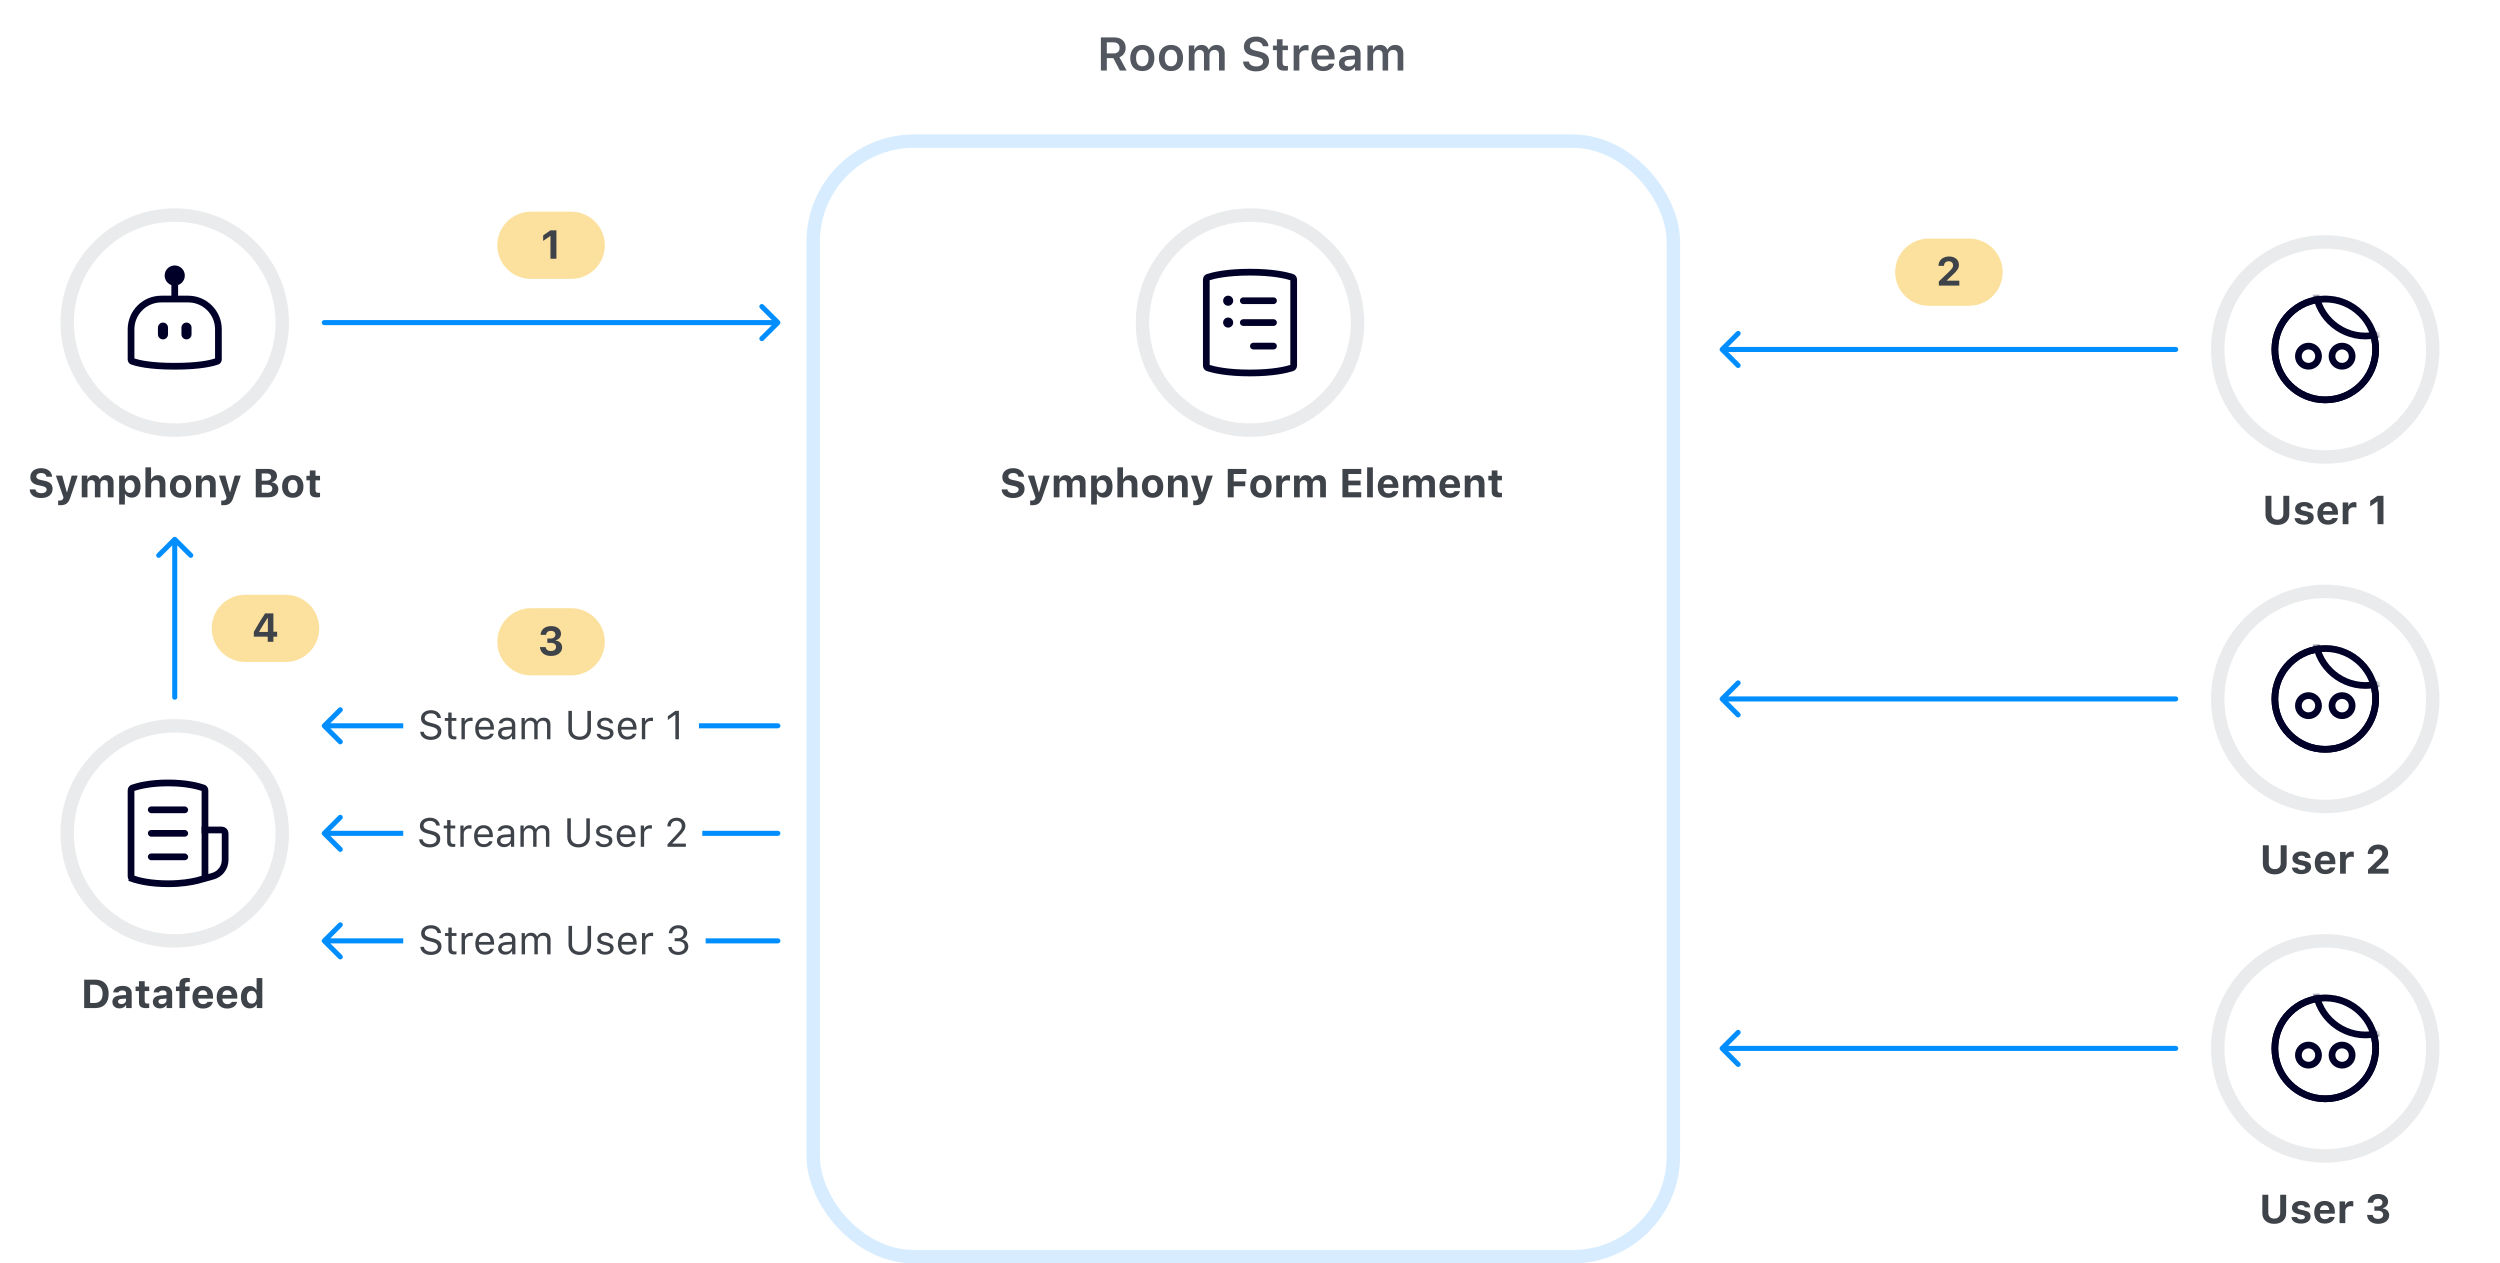 <svg width="744" height="376" viewBox="0 0 744 376" fill="none" xmlns="http://www.w3.org/2000/svg">
<rect width="744" height="376" fill="white"/>
<path d="M20 96C20 78.327 34.327 64 52 64C69.673 64 84 78.327 84 96C84 113.673 69.673 128 52 128C34.327 128 20 113.673 20 96Z" fill="white"/>
<path d="M38 98C38 92.477 42.477 88 48 88H56C61.523 88 66 92.477 66 98V106.93C66 107.598 65.657 108.209 65.029 108.441C63.439 109.03 59.659 110 52 110C44.341 110 40.561 109.03 38.971 108.441C38.343 108.209 38 107.598 38 106.93V98Z" fill="white"/>
<path d="M47 97.5C47 96.672 47.672 96 48.5 96C49.328 96 50 96.672 50 97.5V99.5C50 100.328 49.328 101 48.5 101C47.672 101 47 100.328 47 99.5V97.5Z" fill="#000028"/>
<path d="M55.5 96C54.672 96 54 96.672 54 97.5V99.5C54 100.328 54.672 101 55.5 101C56.328 101 57 100.328 57 99.5V97.5C57 96.672 56.328 96 55.5 96Z" fill="#000028"/>
<path fill-rule="evenodd" clip-rule="evenodd" d="M53 84.829C54.165 84.418 55 83.306 55 82C55 80.343 53.657 79 52 79C50.343 79 49 80.343 49 82C49 83.306 49.835 84.418 51 84.829V88H48C42.477 88 38 92.477 38 98V106.93C38 107.598 38.343 108.209 38.971 108.441C40.561 109.03 44.341 110 52 110C59.659 110 63.439 109.03 65.029 108.441C65.657 108.209 66 107.598 66 106.93V98C66 92.477 61.523 88 56 88H53V84.829ZM48 90C43.582 90 40 93.582 40 98V106.683C41.524 107.187 45.064 108 52 108C58.936 108 62.476 107.187 64 106.683V98C64 93.582 60.418 90 56 90H48Z" fill="#000028"/>
<path d="M52 126C35.431 126 22 112.569 22 96H18C18 114.778 33.222 130 52 130V126ZM82 96C82 112.569 68.569 126 52 126V130C70.778 130 86 114.778 86 96H82ZM52 66C68.569 66 82 79.431 82 96H86C86 77.222 70.778 62 52 62V66ZM52 62C33.222 62 18 77.222 18 96H22C22 79.431 35.431 66 52 66V62Z" fill="#EAEBEC"/>
<path d="M20 248C20 230.327 34.327 216 52 216C69.673 216 84 230.327 84 248C84 265.673 69.673 280 52 280C34.327 280 20 265.673 20 248Z" fill="white"/>
<path d="M39.147 233.545C38.431 233.792 38 234.479 38 235.236V260.764C38 261.521 38.431 262.208 39.147 262.455C40.856 263.046 44.474 264 50 264C54 264 57 263.5 59 263C59.465 262.884 59.876 262.768 60.232 262.658L63.606 261.721C66.203 260.999 68 258.635 68 255.939V248C68 246.895 67.105 246 66 246H62V235.236C62 234.479 61.569 233.792 60.853 233.545C59.144 232.954 55.526 232 50 232C44.474 232 40.856 232.954 39.147 233.545Z" fill="white"/>
<path d="M59.965 261.694L59.951 261.698L59.938 261.702C59.598 261.807 59.205 261.918 58.758 262.03C56.834 262.511 53.916 263 50 263C44.591 263 41.084 262.066 39.474 261.51L39.147 262.455L39.474 261.51C39.211 261.419 39 261.15 39 260.764V235.236C39 234.85 39.211 234.581 39.474 234.49C41.084 233.934 44.591 233 50 233C55.409 233 58.916 233.934 60.526 234.49C60.789 234.581 61 234.85 61 235.236V246V247H62H66C66.552 247 67 247.448 67 248V255.939C67 258.186 65.502 260.156 63.338 260.757L59.965 261.694Z" fill="white" stroke="#000028" stroke-width="2"/>
<rect x="60" y="246" width="2" height="15" fill="#000028"/>
<rect x="44" y="247" width="12" height="2" rx="1" fill="#000028"/>
<rect x="44" y="240" width="12" height="2" rx="1" fill="#000028"/>
<rect x="44" y="254" width="12" height="2" rx="1" fill="#000028"/>
<path d="M52 278C35.431 278 22 264.569 22 248H18C18 266.778 33.222 282 52 282V278ZM82 248C82 264.569 68.569 278 52 278V282C70.778 282 86 266.778 86 248H82ZM52 218C68.569 218 82 231.431 82 248H86C86 229.222 70.778 214 52 214V218ZM52 214C33.222 214 18 229.222 18 248H22C22 231.431 35.431 218 52 218V214Z" fill="#EAEBEC"/>
<path d="M340 96C340 78.327 354.327 64 372 64C389.673 64 404 78.327 404 96C404 113.673 389.673 128 372 128C354.327 128 340 113.673 340 96Z" fill="white"/>
<path d="M358 83.233C358 82.475 358.431 81.793 359.152 81.559C360.967 80.97 365.023 79.997 372 79.997C378.977 79.997 383.033 80.97 384.848 81.559C385.569 81.793 386 82.475 386 83.233V108.761C386 109.518 385.569 110.201 384.848 110.434C383.033 111.023 378.977 111.997 372 111.997C365.023 111.997 360.967 111.023 359.152 110.434C358.431 110.201 358 109.518 358 108.761V83.233Z" fill="white"/>
<path d="M359 83.233C359 82.846 359.209 82.592 359.46 82.51C361.166 81.957 365.117 80.997 372 80.997C378.883 80.997 382.834 81.957 384.54 82.51C384.791 82.592 385 82.846 385 83.233V108.761C385 109.147 384.791 109.402 384.54 109.483C382.834 110.036 378.883 110.997 372 110.997C365.117 110.997 361.166 110.036 359.46 109.483C359.209 109.402 359 109.147 359 108.761V83.233Z" fill="white" stroke="#000028" stroke-width="2"/>
<path d="M365.5 87.997C366.328 87.997 367 88.668 367 89.497C367 90.325 366.328 90.997 365.5 90.997C364.672 90.997 364 90.325 364 89.497C364 88.668 364.672 87.997 365.5 87.997Z" fill="#000028"/>
<path d="M365.5 94.497C366.328 94.497 367 95.168 367 95.997C367 96.825 366.328 97.497 365.5 97.497C364.672 97.497 364 96.825 364 95.997C364 95.168 364.672 94.497 365.5 94.497Z" fill="#000028"/>
<path d="M373 101.997C372.448 101.997 372 102.444 372 102.997C372 103.549 372.448 103.997 373 103.997V101.997ZM379 103.997C379.552 103.997 380 103.549 380 102.997C380 102.444 379.552 101.997 379 101.997L379 103.997ZM373 103.997L379 103.997L379 101.997L373 101.997V103.997Z" fill="#000028"/>
<path d="M370 94.997C369.448 94.997 369 95.444 369 95.997C369 96.549 369.448 96.997 370 96.997L370 94.997ZM379 96.997C379.552 96.997 380 96.549 380 95.997C380 95.444 379.552 94.997 379 94.997L379 96.997ZM370 96.997L379 96.997L379 94.997L370 94.997L370 96.997Z" fill="#000028"/>
<path d="M370 88.497C369.448 88.497 369 88.944 369 89.497C369 90.049 369.448 90.497 370 90.497L370 88.497ZM379 90.497C379.552 90.497 380 90.049 380 89.497C380 88.944 379.552 88.497 379 88.497L379 90.497ZM370 90.497L379 90.497L379 88.497L370 88.497L370 90.497Z" fill="#000028"/>
<path d="M372 126C355.431 126 342 112.569 342 96H338C338 114.778 353.222 130 372 130V126ZM402 96C402 112.569 388.569 126 372 126V130C390.778 130 406 114.778 406 96H402ZM372 66C388.569 66 402 79.431 402 96H406C406 77.222 390.778 62 372 62V66ZM372 62C353.222 62 338 77.222 338 96H342C342 79.431 355.431 66 372 66V62Z" fill="#EAEBEC"/>
<path d="M660 104C660 86.327 674.327 72 692 72C709.673 72 724 86.327 724 104C724 121.673 709.673 136 692 136C674.327 136 660 121.673 660 104Z" fill="white"/>
<circle cx="692" cy="104" r="15" fill="white" stroke="#000028" stroke-width="2" stroke-linecap="round" stroke-linejoin="round"/>
<mask id="mask0" mask-type="alpha" maskUnits="userSpaceOnUse" x="676" y="88" width="32" height="32">
<circle cx="692" cy="104" r="15" fill="white" stroke="#000028" stroke-width="2" stroke-linecap="round" stroke-linejoin="round"/>
</mask>
<g mask="url(#mask0)">
<circle cx="704" cy="85" r="15" fill="white" stroke="#000028" stroke-width="2" stroke-linecap="round" stroke-linejoin="round"/>
<circle cx="687" cy="106" r="3" stroke="#000028" stroke-width="2" stroke-linecap="round" stroke-linejoin="round"/>
<circle cx="697" cy="106" r="3" stroke="#000028" stroke-width="2" stroke-linecap="round" stroke-linejoin="round"/>
</g>
<circle cx="692" cy="104" r="15" stroke="#000028" stroke-width="2" stroke-linecap="round" stroke-linejoin="round"/>
<path d="M692 134C675.431 134 662 120.569 662 104H658C658 122.778 673.222 138 692 138V134ZM722 104C722 120.569 708.569 134 692 134V138C710.778 138 726 122.778 726 104H722ZM692 74C708.569 74 722 87.431 722 104H726C726 85.222 710.778 70 692 70V74ZM692 70C673.222 70 658 85.222 658 104H662C662 87.431 675.431 74 692 74V70Z" fill="#EAEBEC"/>
<path d="M660 208C660 190.327 674.327 176 692 176C709.673 176 724 190.327 724 208C724 225.673 709.673 240 692 240C674.327 240 660 225.673 660 208Z" fill="white"/>
<circle cx="692" cy="208" r="15" fill="white" stroke="#000028" stroke-width="2" stroke-linecap="round" stroke-linejoin="round"/>
<mask id="mask1" mask-type="alpha" maskUnits="userSpaceOnUse" x="676" y="192" width="32" height="32">
<circle cx="692" cy="208" r="15" fill="white" stroke="#000028" stroke-width="2" stroke-linecap="round" stroke-linejoin="round"/>
</mask>
<g mask="url(#mask1)">
<circle cx="704" cy="189" r="15" fill="white" stroke="#000028" stroke-width="2" stroke-linecap="round" stroke-linejoin="round"/>
<circle cx="687" cy="210" r="3" stroke="#000028" stroke-width="2" stroke-linecap="round" stroke-linejoin="round"/>
<circle cx="697" cy="210" r="3" stroke="#000028" stroke-width="2" stroke-linecap="round" stroke-linejoin="round"/>
</g>
<circle cx="692" cy="208" r="15" stroke="#000028" stroke-width="2" stroke-linecap="round" stroke-linejoin="round"/>
<path d="M692 238C675.431 238 662 224.569 662 208H658C658 226.778 673.222 242 692 242V238ZM722 208C722 224.569 708.569 238 692 238V242C710.778 242 726 226.778 726 208H722ZM692 178C708.569 178 722 191.431 722 208H726C726 189.222 710.778 174 692 174V178ZM692 174C673.222 174 658 189.222 658 208H662C662 191.431 675.431 178 692 178V174Z" fill="#EAEBEC"/>
<path d="M660 312C660 294.327 674.327 280 692 280C709.673 280 724 294.327 724 312C724 329.673 709.673 344 692 344C674.327 344 660 329.673 660 312Z" fill="white"/>
<circle cx="692" cy="312" r="15" fill="white" stroke="#000028" stroke-width="2" stroke-linecap="round" stroke-linejoin="round"/>
<mask id="mask2" mask-type="alpha" maskUnits="userSpaceOnUse" x="676" y="296" width="32" height="32">
<circle cx="692" cy="312" r="15" fill="white" stroke="#000028" stroke-width="2" stroke-linecap="round" stroke-linejoin="round"/>
</mask>
<g mask="url(#mask2)">
<circle cx="704" cy="293" r="15" fill="white" stroke="#000028" stroke-width="2" stroke-linecap="round" stroke-linejoin="round"/>
<circle cx="687" cy="314" r="3" stroke="#000028" stroke-width="2" stroke-linecap="round" stroke-linejoin="round"/>
<circle cx="697" cy="314" r="3" stroke="#000028" stroke-width="2" stroke-linecap="round" stroke-linejoin="round"/>
</g>
<circle cx="692" cy="312" r="15" stroke="#000028" stroke-width="2" stroke-linecap="round" stroke-linejoin="round"/>
<path d="M692 342C675.431 342 662 328.569 662 312H658C658 330.778 673.222 346 692 346V342ZM722 312C722 328.569 708.569 342 692 342V346C710.778 346 726 330.778 726 312H722ZM692 282C708.569 282 722 295.431 722 312H726C726 293.222 710.778 278 692 278V282ZM692 278C673.222 278 658 293.222 658 312H662C662 295.431 675.431 282 692 282V278Z" fill="#EAEBEC"/>
<path d="M96.5 95.25C96.086 95.25 95.75 95.586 95.75 96C95.75 96.414 96.086 96.75 96.5 96.75V95.25ZM232.03 96.53C232.323 96.237 232.323 95.763 232.03 95.47L227.257 90.697C226.964 90.404 226.49 90.404 226.197 90.697C225.904 90.99 225.904 91.465 226.197 91.757L230.439 96L226.197 100.243C225.904 100.536 225.904 101.01 226.197 101.303C226.49 101.596 226.964 101.596 227.257 101.303L232.03 96.53ZM96.5 96.75L231.5 96.75V95.25L96.5 95.25V96.75Z" fill="#008EFF"/>
<path d="M231.5 248.75C231.914 248.75 232.25 248.414 232.25 248C232.25 247.586 231.914 247.25 231.5 247.25L231.5 248.75ZM95.97 247.47C95.677 247.763 95.677 248.237 95.97 248.53L100.743 253.303C101.036 253.596 101.51 253.596 101.803 253.303C102.096 253.01 102.096 252.536 101.803 252.243L97.561 248L101.803 243.757C102.096 243.464 102.096 242.99 101.803 242.697C101.51 242.404 101.036 242.404 100.743 242.697L95.97 247.47ZM231.5 247.25L96.5 247.25L96.5 248.75L231.5 248.75L231.5 247.25Z" fill="#008EFF"/>
<path d="M231.5 280.75C231.914 280.75 232.25 280.414 232.25 280C232.25 279.586 231.914 279.25 231.5 279.25L231.5 280.75ZM95.97 279.47C95.677 279.763 95.677 280.237 95.97 280.53L100.743 285.303C101.036 285.596 101.51 285.596 101.803 285.303C102.096 285.01 102.096 284.536 101.803 284.243L97.561 280L101.803 275.757C102.096 275.464 102.096 274.99 101.803 274.697C101.51 274.404 101.036 274.404 100.743 274.697L95.97 279.47ZM231.5 279.25L96.5 279.25L96.5 280.75L231.5 280.75L231.5 279.25Z" fill="#008EFF"/>
<path d="M231.5 216.75C231.914 216.75 232.25 216.414 232.25 216C232.25 215.586 231.914 215.25 231.5 215.25L231.5 216.75ZM95.97 215.47C95.677 215.763 95.677 216.237 95.97 216.53L100.743 221.303C101.036 221.596 101.51 221.596 101.803 221.303C102.096 221.01 102.096 220.536 101.803 220.243L97.561 216L101.803 211.757C102.096 211.464 102.096 210.99 101.803 210.697C101.51 210.404 101.036 210.404 100.743 210.697L95.97 215.47ZM231.5 215.25L96.5 215.25L96.5 216.75L231.5 216.75L231.5 215.25Z" fill="#008EFF"/>
<path d="M51.25 207.5C51.25 207.914 51.586 208.25 52 208.25C52.414 208.25 52.75 207.914 52.75 207.5L51.25 207.5ZM52.53 159.97C52.237 159.677 51.763 159.677 51.47 159.97L46.697 164.743C46.404 165.036 46.404 165.51 46.697 165.803C46.99 166.096 47.465 166.096 47.757 165.803L52 161.561L56.243 165.803C56.535 166.096 57.01 166.096 57.303 165.803C57.596 165.51 57.596 165.036 57.303 164.743L52.53 159.97ZM52.75 207.5L52.75 160.5L51.25 160.5L51.25 207.5L52.75 207.5Z" fill="#008EFF"/>
<path d="M647.5 104.75C647.914 104.75 648.25 104.414 648.25 104C648.25 103.586 647.914 103.25 647.5 103.25L647.5 104.75ZM511.97 103.47C511.677 103.763 511.677 104.237 511.97 104.53L516.743 109.303C517.036 109.596 517.51 109.596 517.803 109.303C518.096 109.01 518.096 108.536 517.803 108.243L513.561 104L517.803 99.757C518.096 99.465 518.096 98.99 517.803 98.697C517.51 98.404 517.036 98.404 516.743 98.697L511.97 103.47ZM647.5 103.25L512.5 103.25L512.5 104.75L647.5 104.75L647.5 103.25Z" fill="#008EFF"/>
<path d="M647.5 208.75C647.914 208.75 648.25 208.414 648.25 208C648.25 207.586 647.914 207.25 647.5 207.25L647.5 208.75ZM511.97 207.47C511.677 207.763 511.677 208.237 511.97 208.53L516.743 213.303C517.036 213.596 517.51 213.596 517.803 213.303C518.096 213.01 518.096 212.536 517.803 212.243L513.561 208L517.803 203.757C518.096 203.464 518.096 202.99 517.803 202.697C517.51 202.404 517.036 202.404 516.743 202.697L511.97 207.47ZM647.5 207.25L512.5 207.25L512.5 208.75L647.5 208.75L647.5 207.25Z" fill="#008EFF"/>
<path d="M647.5 312.75C647.914 312.75 648.25 312.414 648.25 312C648.25 311.586 647.914 311.25 647.5 311.25L647.5 312.75ZM511.97 311.47C511.677 311.763 511.677 312.237 511.97 312.53L516.743 317.303C517.036 317.596 517.51 317.596 517.803 317.303C518.096 317.01 518.096 316.536 517.803 316.243L513.561 312L517.803 307.757C518.096 307.464 518.096 306.99 517.803 306.697C517.51 306.404 517.036 306.404 516.743 306.697L511.97 311.47ZM647.5 311.25L512.5 311.25L512.5 312.75L647.5 312.75L647.5 311.25Z" fill="#008EFF"/>
<rect width="96" height="16" transform="translate(4 136)" fill="white"/>
<path d="M8.834 145.65C8.898 147.227 10.205 148.217 12.221 148.217C14.342 148.217 15.648 147.174 15.648 145.469C15.648 144.156 14.916 143.424 13.217 143.066L12.197 142.85C11.207 142.639 10.803 142.34 10.803 141.818C10.803 141.174 11.389 140.764 12.273 140.764C13.129 140.764 13.75 141.209 13.832 141.877H15.496C15.443 140.371 14.125 139.328 12.262 139.328C10.31 139.328 9.027 140.377 9.027 141.971C9.027 143.26 9.783 144.062 11.324 144.385L12.426 144.619C13.463 144.842 13.885 145.152 13.885 145.691C13.885 146.33 13.234 146.775 12.315 146.775C11.318 146.775 10.627 146.336 10.545 145.65H8.834ZM17.957 150.35C19.568 150.35 20.359 149.764 20.91 148.1L23.137 141.537H21.332L19.973 146.436H19.867L18.508 141.537H16.627L18.895 148.041L18.836 148.275C18.695 148.768 18.332 148.973 17.693 148.973C17.623 148.973 17.365 148.973 17.307 148.961V150.332C17.377 150.344 17.893 150.35 17.957 150.35ZM24.326 148H26.031V144.109C26.031 143.389 26.506 142.867 27.174 142.867C27.842 142.867 28.24 143.26 28.24 143.945V148H29.881V144.045C29.881 143.359 30.326 142.867 31.018 142.867C31.738 142.867 32.096 143.248 32.096 144.016V148H33.801V143.564C33.801 142.234 32.998 141.396 31.709 141.396C30.807 141.396 30.062 141.871 29.764 142.592H29.658C29.4 141.842 28.779 141.396 27.871 141.396C27.021 141.396 26.348 141.854 26.084 142.592H25.979V141.537H24.326V148ZM39.191 141.432C38.301 141.432 37.568 141.871 37.217 142.598H37.111V141.537H35.459V150.145H37.164V147.01H37.27C37.586 147.695 38.295 148.1 39.221 148.1C40.838 148.1 41.828 146.852 41.828 144.766C41.828 142.674 40.826 141.432 39.191 141.432ZM38.611 146.676C37.709 146.676 37.147 145.955 37.147 144.771C37.147 143.588 37.709 142.861 38.617 142.861C39.525 142.861 40.076 143.582 40.076 144.766C40.076 145.961 39.531 146.676 38.611 146.676ZM43.275 148H44.98V144.291C44.98 143.453 45.473 142.885 46.328 142.885C47.102 142.885 47.518 143.348 47.518 144.244V148H49.223V143.84C49.223 142.287 48.397 141.414 47.008 141.414C46.059 141.414 45.355 141.859 45.057 142.598H44.951V139.07H43.275V148ZM53.746 148.141C55.732 148.141 56.928 146.881 56.928 144.766C56.928 142.668 55.715 141.396 53.746 141.396C51.777 141.396 50.565 142.674 50.565 144.766C50.565 146.881 51.76 148.141 53.746 148.141ZM53.746 146.746C52.832 146.746 52.316 146.025 52.316 144.766C52.316 143.523 52.838 142.791 53.746 142.791C54.648 142.791 55.176 143.523 55.176 144.766C55.176 146.02 54.654 146.746 53.746 146.746ZM58.322 148H60.027V144.273C60.027 143.424 60.514 142.867 61.305 142.867C62.113 142.867 62.494 143.336 62.494 144.227V148H64.199V143.822C64.199 142.275 63.426 141.396 61.99 141.396C61.035 141.396 60.379 141.848 60.08 142.574H59.975V141.537H58.322V148ZM66.484 150.35C68.096 150.35 68.887 149.764 69.438 148.1L71.664 141.537H69.859L68.5 146.436H68.394L67.035 141.537H65.154L67.422 148.041L67.363 148.275C67.223 148.768 66.859 148.973 66.221 148.973C66.15 148.973 65.893 148.973 65.834 148.961V150.332C65.904 150.344 66.42 150.35 66.484 150.35ZM79.914 148C81.719 148 82.838 147.062 82.838 145.58C82.838 144.49 82.023 143.646 80.904 143.564V143.459C81.772 143.33 82.434 142.551 82.434 141.654C82.434 140.348 81.455 139.545 79.814 139.545H76.117V148H79.914ZM77.887 140.898H79.363C80.207 140.898 80.693 141.303 80.693 141.977C80.693 142.656 80.172 143.049 79.217 143.049H77.887V140.898ZM77.887 146.646V144.244H79.422C80.465 144.244 81.033 144.654 81.033 145.428C81.033 146.219 80.482 146.646 79.463 146.646H77.887ZM87.133 148.141C89.119 148.141 90.314 146.881 90.314 144.766C90.314 142.668 89.102 141.396 87.133 141.396C85.164 141.396 83.951 142.674 83.951 144.766C83.951 146.881 85.147 148.141 87.133 148.141ZM87.133 146.746C86.219 146.746 85.703 146.025 85.703 144.766C85.703 143.523 86.225 142.791 87.133 142.791C88.035 142.791 88.562 143.523 88.562 144.766C88.562 146.02 88.041 146.746 87.133 146.746ZM92.195 140.002V141.602H91.188V142.943H92.195V146.254C92.195 147.514 92.816 148.023 94.387 148.023C94.715 148.023 95.031 147.988 95.242 147.947V146.646C95.078 146.664 94.961 146.67 94.738 146.67C94.158 146.67 93.9 146.412 93.9 145.85V142.943H95.242V141.602H93.9V140.002H92.195Z" fill="#3E4249"/>
<rect width="88" height="16" transform="translate(120 208)" fill="white"/>
<path d="M125.047 217.791C125.158 219.25 126.395 220.199 128.188 220.199C130.121 220.199 131.346 219.209 131.346 217.656C131.346 216.414 130.643 215.734 128.891 215.295L128.006 215.061C126.84 214.762 126.377 214.381 126.377 213.719C126.377 212.863 127.121 212.301 128.246 212.301C129.301 212.301 130.016 212.816 130.162 213.684H131.223C131.135 212.318 129.916 211.346 128.281 211.346C126.494 211.346 125.293 212.318 125.293 213.754C125.293 214.955 125.955 215.646 127.484 216.033L128.568 216.314C129.734 216.607 130.262 217.064 130.262 217.785C130.262 218.623 129.424 219.238 128.287 219.238C127.086 219.238 126.242 218.676 126.113 217.791H125.047ZM133.396 212.049V213.684H132.377V214.527H133.396V218.359C133.396 219.566 133.918 220.047 135.219 220.047C135.418 220.047 135.611 220.023 135.811 219.988V219.139C135.623 219.156 135.523 219.162 135.342 219.162C134.686 219.162 134.404 218.846 134.404 218.102V214.527H135.811V213.684H134.404V212.049H133.396ZM137.334 220H138.342V216.086C138.342 215.195 139.039 214.551 140 214.551C140.199 214.551 140.562 214.586 140.645 214.609V213.602C140.516 213.584 140.305 213.572 140.141 213.572C139.303 213.572 138.576 214.006 138.389 214.621H138.295V213.684H137.334V220ZM144.248 214.463C145.25 214.463 145.918 215.201 145.941 216.32H142.461C142.537 215.201 143.24 214.463 144.248 214.463ZM145.912 218.365C145.648 218.922 145.098 219.221 144.283 219.221C143.211 219.221 142.514 218.43 142.461 217.182V217.135H147.002V216.748C147.002 214.785 145.965 213.572 144.26 213.572C142.525 213.572 141.412 214.861 141.412 216.848C141.412 218.846 142.508 220.111 144.26 220.111C145.643 220.111 146.627 219.443 146.92 218.365H145.912ZM150.529 219.227C149.797 219.227 149.252 218.852 149.252 218.207C149.252 217.574 149.674 217.24 150.635 217.176L152.334 217.064V217.645C152.334 218.547 151.566 219.227 150.529 219.227ZM150.342 220.111C151.186 220.111 151.877 219.742 152.287 219.068H152.381V220H153.342V215.676C153.342 214.363 152.48 213.572 150.939 213.572C149.592 213.572 148.596 214.24 148.461 215.254H149.48C149.621 214.756 150.148 214.469 150.904 214.469C151.848 214.469 152.334 214.896 152.334 215.676V216.25L150.512 216.361C149.041 216.449 148.209 217.1 148.209 218.23C148.209 219.385 149.117 220.111 150.342 220.111ZM155.205 220H156.213V216.086C156.213 215.195 156.852 214.48 157.678 214.48C158.475 214.48 158.996 214.961 158.996 215.711V220H160.004V215.939C160.004 215.137 160.59 214.48 161.469 214.48C162.359 214.48 162.799 214.938 162.799 215.869V220H163.807V215.635C163.807 214.311 163.086 213.572 161.797 213.572C160.924 213.572 160.203 214.012 159.863 214.68H159.77C159.477 214.023 158.879 213.572 158.023 213.572C157.18 213.572 156.547 213.977 156.26 214.68H156.166V213.684H155.205V220ZM170.205 211.545H169.15V217.094C169.15 218.898 170.41 220.199 172.508 220.199C174.605 220.199 175.865 218.898 175.865 217.094V211.545H174.811V217.023C174.811 218.301 173.973 219.227 172.508 219.227C171.043 219.227 170.205 218.301 170.205 217.023V211.545ZM177.734 215.412C177.734 216.326 178.273 216.836 179.457 217.123L180.541 217.387C181.215 217.551 181.543 217.844 181.543 218.277C181.543 218.857 180.934 219.262 180.084 219.262C179.275 219.262 178.771 218.922 178.602 218.389H177.564C177.676 219.438 178.643 220.111 180.049 220.111C181.484 220.111 182.58 219.332 182.58 218.201C182.58 217.293 182.006 216.777 180.816 216.49L179.844 216.256C179.1 216.074 178.748 215.805 178.748 215.371C178.748 214.809 179.334 214.428 180.084 214.428C180.846 214.428 181.338 214.762 181.473 215.266H182.469C182.334 214.229 181.414 213.572 180.09 213.572C178.748 213.572 177.734 214.363 177.734 215.412ZM186.682 214.463C187.684 214.463 188.352 215.201 188.375 216.32H184.895C184.971 215.201 185.674 214.463 186.682 214.463ZM188.346 218.365C188.082 218.922 187.531 219.221 186.717 219.221C185.645 219.221 184.947 218.43 184.895 217.182V217.135H189.436V216.748C189.436 214.785 188.398 213.572 186.693 213.572C184.959 213.572 183.846 214.861 183.846 216.848C183.846 218.846 184.941 220.111 186.693 220.111C188.076 220.111 189.061 219.443 189.354 218.365H188.346ZM191.018 220H192.025V216.086C192.025 215.195 192.723 214.551 193.684 214.551C193.883 214.551 194.246 214.586 194.328 214.609V213.602C194.199 213.584 193.988 213.572 193.824 213.572C192.986 213.572 192.26 214.006 192.072 214.621H191.979V213.684H191.018V220ZM200.99 220H202.045V211.545H200.996L198.746 213.162V214.275L200.896 212.717H200.99V220Z" fill="#3E4249"/>
<rect width="89" height="16" transform="translate(120 240)" fill="white"/>
<path d="M124.721 249.791C124.832 251.25 126.068 252.199 127.861 252.199C129.795 252.199 131.02 251.209 131.02 249.656C131.02 248.414 130.316 247.734 128.564 247.295L127.68 247.061C126.514 246.762 126.051 246.381 126.051 245.719C126.051 244.863 126.795 244.301 127.92 244.301C128.975 244.301 129.689 244.816 129.836 245.684H130.896C130.809 244.318 129.59 243.346 127.955 243.346C126.168 243.346 124.967 244.318 124.967 245.754C124.967 246.955 125.629 247.646 127.158 248.033L128.242 248.314C129.408 248.607 129.936 249.064 129.936 249.785C129.936 250.623 129.098 251.238 127.961 251.238C126.76 251.238 125.916 250.676 125.787 249.791H124.721ZM133.07 244.049V245.684H132.051V246.527H133.07V250.359C133.07 251.566 133.592 252.047 134.893 252.047C135.092 252.047 135.285 252.023 135.484 251.988V251.139C135.297 251.156 135.197 251.162 135.016 251.162C134.359 251.162 134.078 250.846 134.078 250.102V246.527H135.484V245.684H134.078V244.049H133.07ZM137.008 252H138.016V248.086C138.016 247.195 138.713 246.551 139.674 246.551C139.873 246.551 140.236 246.586 140.318 246.609V245.602C140.189 245.584 139.979 245.572 139.814 245.572C138.977 245.572 138.25 246.006 138.062 246.621H137.969V245.684H137.008V252ZM143.922 246.463C144.924 246.463 145.592 247.201 145.615 248.32H142.135C142.211 247.201 142.914 246.463 143.922 246.463ZM145.586 250.365C145.322 250.922 144.771 251.221 143.957 251.221C142.885 251.221 142.188 250.43 142.135 249.182V249.135H146.676V248.748C146.676 246.785 145.639 245.572 143.934 245.572C142.199 245.572 141.086 246.861 141.086 248.848C141.086 250.846 142.182 252.111 143.934 252.111C145.316 252.111 146.301 251.443 146.594 250.365H145.586ZM150.203 251.227C149.471 251.227 148.926 250.852 148.926 250.207C148.926 249.574 149.348 249.24 150.309 249.176L152.008 249.064V249.645C152.008 250.547 151.24 251.227 150.203 251.227ZM150.016 252.111C150.859 252.111 151.551 251.742 151.961 251.068H152.055V252H153.016V247.676C153.016 246.363 152.154 245.572 150.613 245.572C149.266 245.572 148.27 246.24 148.135 247.254H149.154C149.295 246.756 149.822 246.469 150.578 246.469C151.521 246.469 152.008 246.896 152.008 247.676V248.25L150.186 248.361C148.715 248.449 147.883 249.1 147.883 250.23C147.883 251.385 148.791 252.111 150.016 252.111ZM154.879 252H155.887V248.086C155.887 247.195 156.525 246.48 157.352 246.48C158.148 246.48 158.67 246.961 158.67 247.711V252H159.678V247.939C159.678 247.137 160.264 246.48 161.143 246.48C162.033 246.48 162.473 246.938 162.473 247.869V252H163.48V247.635C163.48 246.311 162.76 245.572 161.471 245.572C160.598 245.572 159.877 246.012 159.537 246.68H159.443C159.15 246.023 158.553 245.572 157.697 245.572C156.854 245.572 156.221 245.977 155.934 246.68H155.84V245.684H154.879V252ZM169.879 243.545H168.824V249.094C168.824 250.898 170.084 252.199 172.182 252.199C174.279 252.199 175.539 250.898 175.539 249.094V243.545H174.484V249.023C174.484 250.301 173.646 251.227 172.182 251.227C170.717 251.227 169.879 250.301 169.879 249.023V243.545ZM177.408 247.412C177.408 248.326 177.947 248.836 179.131 249.123L180.215 249.387C180.889 249.551 181.217 249.844 181.217 250.277C181.217 250.857 180.607 251.262 179.758 251.262C178.949 251.262 178.445 250.922 178.275 250.389H177.238C177.35 251.438 178.316 252.111 179.723 252.111C181.158 252.111 182.254 251.332 182.254 250.201C182.254 249.293 181.68 248.777 180.49 248.49L179.518 248.256C178.773 248.074 178.422 247.805 178.422 247.371C178.422 246.809 179.008 246.428 179.758 246.428C180.52 246.428 181.012 246.762 181.146 247.266H182.143C182.008 246.229 181.088 245.572 179.764 245.572C178.422 245.572 177.408 246.363 177.408 247.412ZM186.355 246.463C187.357 246.463 188.025 247.201 188.049 248.32H184.568C184.645 247.201 185.348 246.463 186.355 246.463ZM188.02 250.365C187.756 250.922 187.205 251.221 186.391 251.221C185.318 251.221 184.621 250.43 184.568 249.182V249.135H189.109V248.748C189.109 246.785 188.072 245.572 186.367 245.572C184.633 245.572 183.52 246.861 183.52 248.848C183.52 250.846 184.615 252.111 186.367 252.111C187.75 252.111 188.734 251.443 189.027 250.365H188.02ZM190.691 252H191.699V248.086C191.699 247.195 192.396 246.551 193.357 246.551C193.557 246.551 193.92 246.586 194.002 246.609V245.602C193.873 245.584 193.662 245.572 193.498 245.572C192.66 245.572 191.934 246.006 191.746 246.621H191.652V245.684H190.691V252ZM198.59 245.93H199.609C199.609 244.928 200.283 244.266 201.297 244.266C202.293 244.266 202.896 244.934 202.896 245.83C202.896 246.574 202.58 247.014 201.502 248.18L198.643 251.273V252H204.115V251.051H200.107V250.957L202.029 248.971C203.553 247.395 203.975 246.691 203.975 245.719C203.975 244.348 202.844 243.346 201.367 243.346C199.75 243.346 198.59 244.424 198.59 245.93Z" fill="#3E4249"/>
<rect width="90" height="16" transform="translate(120 272)" fill="white"/>
<path d="M125.086 281.791C125.197 283.25 126.434 284.199 128.227 284.199C130.16 284.199 131.385 283.209 131.385 281.656C131.385 280.414 130.682 279.734 128.93 279.295L128.045 279.061C126.879 278.762 126.416 278.381 126.416 277.719C126.416 276.863 127.16 276.301 128.285 276.301C129.34 276.301 130.055 276.816 130.201 277.684H131.262C131.174 276.318 129.955 275.346 128.32 275.346C126.533 275.346 125.332 276.318 125.332 277.754C125.332 278.955 125.994 279.646 127.523 280.033L128.607 280.314C129.773 280.607 130.301 281.064 130.301 281.785C130.301 282.623 129.463 283.238 128.326 283.238C127.125 283.238 126.281 282.676 126.152 281.791H125.086ZM133.436 276.049V277.684H132.416V278.527H133.436V282.359C133.436 283.566 133.957 284.047 135.258 284.047C135.457 284.047 135.65 284.023 135.85 283.988V283.139C135.662 283.156 135.562 283.162 135.381 283.162C134.725 283.162 134.443 282.846 134.443 282.102V278.527H135.85V277.684H134.443V276.049H133.436ZM137.373 284H138.381V280.086C138.381 279.195 139.078 278.551 140.039 278.551C140.238 278.551 140.602 278.586 140.684 278.609V277.602C140.555 277.584 140.344 277.572 140.18 277.572C139.342 277.572 138.615 278.006 138.428 278.621H138.334V277.684H137.373V284ZM144.287 278.463C145.289 278.463 145.957 279.201 145.98 280.32H142.5C142.576 279.201 143.279 278.463 144.287 278.463ZM145.951 282.365C145.688 282.922 145.137 283.221 144.322 283.221C143.25 283.221 142.553 282.43 142.5 281.182V281.135H147.041V280.748C147.041 278.785 146.004 277.572 144.299 277.572C142.564 277.572 141.451 278.861 141.451 280.848C141.451 282.846 142.547 284.111 144.299 284.111C145.682 284.111 146.666 283.443 146.959 282.365H145.951ZM150.568 283.227C149.836 283.227 149.291 282.852 149.291 282.207C149.291 281.574 149.713 281.24 150.674 281.176L152.373 281.064V281.645C152.373 282.547 151.605 283.227 150.568 283.227ZM150.381 284.111C151.225 284.111 151.916 283.742 152.326 283.068H152.42V284H153.381V279.676C153.381 278.363 152.52 277.572 150.979 277.572C149.631 277.572 148.635 278.24 148.5 279.254H149.52C149.66 278.756 150.188 278.469 150.943 278.469C151.887 278.469 152.373 278.896 152.373 279.676V280.25L150.551 280.361C149.08 280.449 148.248 281.1 148.248 282.23C148.248 283.385 149.156 284.111 150.381 284.111ZM155.244 284H156.252V280.086C156.252 279.195 156.891 278.48 157.717 278.48C158.514 278.48 159.035 278.961 159.035 279.711V284H160.043V279.939C160.043 279.137 160.629 278.48 161.508 278.48C162.398 278.48 162.838 278.938 162.838 279.869V284H163.846V279.635C163.846 278.311 163.125 277.572 161.836 277.572C160.963 277.572 160.242 278.012 159.902 278.68H159.809C159.516 278.023 158.918 277.572 158.062 277.572C157.219 277.572 156.586 277.977 156.299 278.68H156.205V277.684H155.244V284ZM170.244 275.545H169.189V281.094C169.189 282.898 170.449 284.199 172.547 284.199C174.645 284.199 175.904 282.898 175.904 281.094V275.545H174.85V281.023C174.85 282.301 174.012 283.227 172.547 283.227C171.082 283.227 170.244 282.301 170.244 281.023V275.545ZM177.773 279.412C177.773 280.326 178.312 280.836 179.496 281.123L180.58 281.387C181.254 281.551 181.582 281.844 181.582 282.277C181.582 282.857 180.973 283.262 180.123 283.262C179.314 283.262 178.811 282.922 178.641 282.389H177.604C177.715 283.438 178.682 284.111 180.088 284.111C181.523 284.111 182.619 283.332 182.619 282.201C182.619 281.293 182.045 280.777 180.855 280.49L179.883 280.256C179.139 280.074 178.787 279.805 178.787 279.371C178.787 278.809 179.373 278.428 180.123 278.428C180.885 278.428 181.377 278.762 181.512 279.266H182.508C182.373 278.229 181.453 277.572 180.129 277.572C178.787 277.572 177.773 278.363 177.773 279.412ZM186.721 278.463C187.723 278.463 188.391 279.201 188.414 280.32H184.934C185.01 279.201 185.713 278.463 186.721 278.463ZM188.385 282.365C188.121 282.922 187.57 283.221 186.756 283.221C185.684 283.221 184.986 282.43 184.934 281.182V281.135H189.475V280.748C189.475 278.785 188.438 277.572 186.732 277.572C184.998 277.572 183.885 278.861 183.885 280.848C183.885 282.846 184.98 284.111 186.732 284.111C188.115 284.111 189.1 283.443 189.393 282.365H188.385ZM191.057 284H192.064V280.086C192.064 279.195 192.762 278.551 193.723 278.551C193.922 278.551 194.285 278.586 194.367 278.609V277.602C194.238 277.584 194.027 277.572 193.863 277.572C193.025 277.572 192.299 278.006 192.111 278.621H192.018V277.684H191.057V284ZM200.783 280.104H201.832C203.021 280.104 203.754 280.713 203.754 281.691C203.754 282.641 202.963 283.279 201.85 283.279C200.76 283.279 199.998 282.711 199.904 281.82H198.885C198.961 283.256 200.145 284.199 201.861 284.199C203.543 284.199 204.838 283.139 204.838 281.721C204.838 280.543 204.111 279.799 203.016 279.623V279.529C203.883 279.277 204.516 278.604 204.521 277.584C204.527 276.4 203.566 275.346 201.896 275.346C200.186 275.346 199.137 276.359 199.031 277.736H200.057C200.145 276.787 200.807 276.266 201.826 276.266C202.846 276.266 203.449 276.91 203.449 277.701C203.449 278.58 202.758 279.201 201.785 279.201H200.783V280.104Z" fill="#3E4249"/>
<rect width="63" height="16" transform="translate(20 288)" fill="white"/>
<path d="M25.045 291.545V300H28.373C30.904 300 32.34 298.459 32.34 295.711C32.34 293.062 30.887 291.545 28.373 291.545H25.045ZM26.814 293.057H28.092C29.627 293.057 30.535 294.029 30.535 295.74C30.535 297.527 29.656 298.488 28.092 298.488H26.814V293.057ZM36.125 298.816C35.533 298.816 35.117 298.523 35.117 298.043C35.117 297.58 35.475 297.316 36.207 297.264L37.514 297.182V297.656C37.514 298.312 36.916 298.816 36.125 298.816ZM35.562 300.1C36.4 300.1 37.103 299.748 37.438 299.156H37.543V300H39.195V295.588C39.195 294.205 38.228 293.396 36.518 293.396C34.895 293.396 33.799 294.146 33.688 295.342H35.258C35.398 294.955 35.809 294.744 36.424 294.744C37.127 294.744 37.514 295.049 37.514 295.588V296.115L35.949 296.209C34.344 296.303 33.447 296.982 33.447 298.154C33.447 299.338 34.32 300.1 35.562 300.1ZM41.357 292.002V293.602H40.35V294.943H41.357V298.254C41.357 299.514 41.978 300.023 43.549 300.023C43.877 300.023 44.193 299.988 44.404 299.947V298.646C44.24 298.664 44.123 298.67 43.9 298.67C43.32 298.67 43.062 298.412 43.062 297.85V294.943H44.404V293.602H43.062V292.002H41.357ZM48.16 298.816C47.568 298.816 47.152 298.523 47.152 298.043C47.152 297.58 47.51 297.316 48.242 297.264L49.549 297.182V297.656C49.549 298.312 48.951 298.816 48.16 298.816ZM47.598 300.1C48.435 300.1 49.139 299.748 49.473 299.156H49.578V300H51.23V295.588C51.23 294.205 50.264 293.396 48.553 293.396C46.93 293.396 45.834 294.146 45.723 295.342H47.293C47.434 294.955 47.844 294.744 48.459 294.744C49.162 294.744 49.549 295.049 49.549 295.588V296.115L47.984 296.209C46.379 296.303 45.482 296.982 45.482 298.154C45.482 299.338 46.355 300.1 47.598 300.1ZM53.404 300H55.109V294.943H56.445V293.602H55.074V293.068C55.074 292.518 55.32 292.254 55.988 292.254C56.211 292.254 56.387 292.271 56.498 292.283V291.076C56.252 291.035 55.965 291.012 55.619 291.012C54.06 291.012 53.404 291.662 53.404 292.945V293.602H52.361V294.943H53.404V300ZM60.377 294.703C61.174 294.703 61.69 295.236 61.725 296.092H58.971C59.029 295.254 59.586 294.703 60.377 294.703ZM61.76 298.16C61.578 298.588 61.115 298.828 60.441 298.828C59.551 298.828 58.988 298.23 58.965 297.27V297.182H63.4V296.66C63.4 294.609 62.275 293.396 60.371 293.396C58.449 293.396 57.266 294.697 57.266 296.801C57.266 298.898 58.426 300.141 60.395 300.141C61.977 300.141 63.096 299.373 63.348 298.16H61.76ZM67.596 294.703C68.393 294.703 68.908 295.236 68.943 296.092H66.189C66.248 295.254 66.805 294.703 67.596 294.703ZM68.978 298.16C68.797 298.588 68.334 298.828 67.66 298.828C66.769 298.828 66.207 298.23 66.184 297.27V297.182H70.619V296.66C70.619 294.609 69.494 293.396 67.59 293.396C65.668 293.396 64.484 294.697 64.484 296.801C64.484 298.898 65.644 300.141 67.613 300.141C69.195 300.141 70.314 299.373 70.566 298.16H68.978ZM74.334 300.1C75.231 300.1 75.963 299.684 76.309 298.986H76.414V300H78.066V291.07H76.361V294.568H76.262C75.928 293.854 75.207 293.432 74.334 293.432C72.711 293.432 71.703 294.703 71.703 296.76C71.703 298.822 72.705 300.1 74.334 300.1ZM74.914 294.861C75.822 294.861 76.379 295.594 76.379 296.771C76.379 297.955 75.828 298.676 74.914 298.676C74 298.676 73.455 297.961 73.455 296.766C73.455 295.582 74.006 294.861 74.914 294.861Z" fill="#3E4249"/>
<rect width="46" height="16" transform="translate(669 144)" fill="white"/>
<path d="M675.975 147.545H674.205V153.082C674.205 154.957 675.588 156.217 677.75 156.217C679.912 156.217 681.289 154.957 681.289 153.082V147.545H679.52V152.9C679.52 153.967 678.881 154.646 677.75 154.646C676.619 154.646 675.975 153.967 675.975 152.9V147.545ZM683.023 151.436C683.023 152.432 683.633 153.029 684.887 153.305L686.059 153.568C686.627 153.691 686.873 153.885 686.873 154.201C686.873 154.617 686.416 154.893 685.754 154.893C685.074 154.893 684.658 154.641 684.529 154.201H682.865C682.982 155.443 684.014 156.141 685.719 156.141C687.412 156.141 688.566 155.297 688.566 154.008C688.566 153.041 688.004 152.514 686.75 152.238L685.537 151.975C684.939 151.84 684.664 151.646 684.664 151.33C684.664 150.92 685.115 150.645 685.725 150.645C686.357 150.645 686.75 150.902 686.838 151.318H688.414C688.32 150.082 687.354 149.396 685.713 149.396C684.102 149.396 683.023 150.211 683.023 151.436ZM692.762 150.703C693.559 150.703 694.074 151.236 694.109 152.092H691.355C691.414 151.254 691.971 150.703 692.762 150.703ZM694.145 154.16C693.963 154.588 693.5 154.828 692.826 154.828C691.936 154.828 691.373 154.23 691.35 153.27V153.182H695.785V152.66C695.785 150.609 694.66 149.396 692.756 149.396C690.834 149.396 689.65 150.697 689.65 152.801C689.65 154.898 690.811 156.141 692.779 156.141C694.361 156.141 695.48 155.373 695.732 154.16H694.145ZM697.186 156H698.891V152.42C698.891 151.512 699.529 150.961 700.461 150.961C700.736 150.961 701.135 151.014 701.27 151.066V149.514C701.123 149.461 700.836 149.432 700.602 149.432C699.781 149.432 699.113 149.924 698.943 150.568H698.838V149.537H697.186V156ZM707.551 156H709.32V147.545H707.557L705.371 149.051V150.697L707.445 149.268H707.551V156Z" fill="#3E4249"/>
<rect width="48" height="16" transform="translate(668 248)" fill="white"/>
<path d="M675.195 251.545H673.426V257.082C673.426 258.957 674.809 260.217 676.971 260.217C679.133 260.217 680.51 258.957 680.51 257.082V251.545H678.74V256.9C678.74 257.967 678.102 258.646 676.971 258.646C675.84 258.646 675.195 257.967 675.195 256.9V251.545ZM682.244 255.436C682.244 256.432 682.854 257.029 684.107 257.305L685.279 257.568C685.848 257.691 686.094 257.885 686.094 258.201C686.094 258.617 685.637 258.893 684.975 258.893C684.295 258.893 683.879 258.641 683.75 258.201H682.086C682.203 259.443 683.234 260.141 684.939 260.141C686.633 260.141 687.787 259.297 687.787 258.008C687.787 257.041 687.225 256.514 685.971 256.238L684.758 255.975C684.16 255.84 683.885 255.646 683.885 255.33C683.885 254.92 684.336 254.645 684.945 254.645C685.578 254.645 685.971 254.902 686.059 255.318H687.635C687.541 254.082 686.574 253.396 684.934 253.396C683.322 253.396 682.244 254.211 682.244 255.436ZM691.982 254.703C692.779 254.703 693.295 255.236 693.33 256.092H690.576C690.635 255.254 691.191 254.703 691.982 254.703ZM693.365 258.16C693.184 258.588 692.721 258.828 692.047 258.828C691.156 258.828 690.594 258.23 690.57 257.27V257.182H695.006V256.66C695.006 254.609 693.881 253.396 691.977 253.396C690.055 253.396 688.871 254.697 688.871 256.801C688.871 258.898 690.031 260.141 692 260.141C693.582 260.141 694.701 259.373 694.953 258.16H693.365ZM696.406 260H698.111V256.42C698.111 255.512 698.75 254.961 699.682 254.961C699.957 254.961 700.355 255.014 700.49 255.066V253.514C700.344 253.461 700.057 253.432 699.822 253.432C699.002 253.432 698.334 253.924 698.164 254.568H698.059V253.537H696.406V260ZM704.627 254.129H706.268C706.268 253.32 706.807 252.752 707.668 252.752C708.494 252.752 708.975 253.285 708.975 253.959C708.975 254.527 708.746 254.914 707.691 255.928L704.727 258.764V260H710.826V258.529H707.111V258.424L708.869 256.783C710.275 255.465 710.709 254.785 710.709 253.795C710.709 252.365 709.561 251.328 707.768 251.328C705.916 251.328 704.627 252.471 704.627 254.129Z" fill="#3E4249"/>
<rect width="48" height="16" transform="translate(668 352)" fill="white"/>
<path d="M675.043 355.545H673.273V361.082C673.273 362.957 674.656 364.217 676.818 364.217C678.98 364.217 680.357 362.957 680.357 361.082V355.545H678.588V360.9C678.588 361.967 677.949 362.646 676.818 362.646C675.688 362.646 675.043 361.967 675.043 360.9V355.545ZM682.092 359.436C682.092 360.432 682.701 361.029 683.955 361.305L685.127 361.568C685.695 361.691 685.941 361.885 685.941 362.201C685.941 362.617 685.484 362.893 684.822 362.893C684.143 362.893 683.727 362.641 683.598 362.201H681.934C682.051 363.443 683.082 364.141 684.787 364.141C686.48 364.141 687.635 363.297 687.635 362.008C687.635 361.041 687.072 360.514 685.818 360.238L684.605 359.975C684.008 359.84 683.732 359.646 683.732 359.33C683.732 358.92 684.184 358.645 684.793 358.645C685.426 358.645 685.818 358.902 685.906 359.318H687.482C687.389 358.082 686.422 357.396 684.781 357.396C683.17 357.396 682.092 358.211 682.092 359.436ZM691.83 358.703C692.627 358.703 693.143 359.236 693.178 360.092H690.424C690.482 359.254 691.039 358.703 691.83 358.703ZM693.213 362.16C693.031 362.588 692.568 362.828 691.895 362.828C691.004 362.828 690.441 362.23 690.418 361.27V361.182H694.854V360.66C694.854 358.609 693.729 357.396 691.824 357.396C689.902 357.396 688.719 358.697 688.719 360.801C688.719 362.898 689.879 364.141 691.848 364.141C693.43 364.141 694.549 363.373 694.801 362.16H693.213ZM696.254 364H697.959V360.42C697.959 359.512 698.598 358.961 699.529 358.961C699.805 358.961 700.203 359.014 700.338 359.066V357.514C700.191 357.461 699.904 357.432 699.67 357.432C698.85 357.432 698.182 357.924 698.012 358.568H697.906V357.537H696.254V364ZM706.613 360.314H707.686C708.635 360.314 709.221 360.777 709.221 361.527C709.221 362.26 708.594 362.746 707.697 362.746C706.789 362.746 706.18 362.289 706.127 361.574H704.434C704.51 363.174 705.811 364.217 707.721 364.217C709.631 364.217 711.025 363.168 711.025 361.686C711.025 360.555 710.311 359.805 709.133 359.635V359.523C710.041 359.301 710.686 358.627 710.691 357.602C710.697 356.365 709.654 355.328 707.779 355.328C705.875 355.328 704.674 356.377 704.615 357.936H706.25C706.309 357.18 706.836 356.74 707.691 356.74C708.518 356.74 709.016 357.221 709.016 357.854C709.016 358.545 708.471 359.02 707.668 359.02H706.613V360.314Z" fill="#3E4249"/>
<rect width="159" height="16" transform="translate(293 136)" fill="white"/>
<path d="M298.098 145.65C298.162 147.227 299.469 148.217 301.484 148.217C303.605 148.217 304.912 147.174 304.912 145.469C304.912 144.156 304.18 143.424 302.48 143.066L301.461 142.85C300.471 142.639 300.066 142.34 300.066 141.818C300.066 141.174 300.652 140.764 301.537 140.764C302.393 140.764 303.014 141.209 303.096 141.877H304.76C304.707 140.371 303.389 139.328 301.525 139.328C299.574 139.328 298.291 140.377 298.291 141.971C298.291 143.26 299.047 144.062 300.588 144.385L301.689 144.619C302.727 144.842 303.148 145.152 303.148 145.691C303.148 146.33 302.498 146.775 301.578 146.775C300.582 146.775 299.891 146.336 299.809 145.65H298.098ZM307.221 150.35C308.832 150.35 309.623 149.764 310.174 148.1L312.4 141.537H310.596L309.236 146.436H309.131L307.771 141.537H305.891L308.158 148.041L308.1 148.275C307.959 148.768 307.596 148.973 306.957 148.973C306.887 148.973 306.629 148.973 306.57 148.961V150.332C306.641 150.344 307.156 150.35 307.221 150.35ZM313.59 148H315.295V144.109C315.295 143.389 315.77 142.867 316.438 142.867C317.105 142.867 317.504 143.26 317.504 143.945V148H319.145V144.045C319.145 143.359 319.59 142.867 320.281 142.867C321.002 142.867 321.359 143.248 321.359 144.016V148H323.064V143.564C323.064 142.234 322.262 141.396 320.973 141.396C320.07 141.396 319.326 141.871 319.027 142.592H318.922C318.664 141.842 318.043 141.396 317.135 141.396C316.285 141.396 315.611 141.854 315.348 142.592H315.242V141.537H313.59V148ZM328.455 141.432C327.564 141.432 326.832 141.871 326.48 142.598H326.375V141.537H324.723V150.145H326.428V147.01H326.533C326.85 147.695 327.559 148.1 328.484 148.1C330.102 148.1 331.092 146.852 331.092 144.766C331.092 142.674 330.09 141.432 328.455 141.432ZM327.875 146.676C326.973 146.676 326.41 145.955 326.41 144.771C326.41 143.588 326.973 142.861 327.881 142.861C328.789 142.861 329.34 143.582 329.34 144.766C329.34 145.961 328.795 146.676 327.875 146.676ZM332.539 148H334.244V144.291C334.244 143.453 334.736 142.885 335.592 142.885C336.365 142.885 336.781 143.348 336.781 144.244V148H338.486V143.84C338.486 142.287 337.66 141.414 336.271 141.414C335.322 141.414 334.619 141.859 334.32 142.598H334.215V139.07H332.539V148ZM343.01 148.141C344.996 148.141 346.191 146.881 346.191 144.766C346.191 142.668 344.979 141.396 343.01 141.396C341.041 141.396 339.828 142.674 339.828 144.766C339.828 146.881 341.023 148.141 343.01 148.141ZM343.01 146.746C342.096 146.746 341.58 146.025 341.58 144.766C341.58 143.523 342.102 142.791 343.01 142.791C343.912 142.791 344.439 143.523 344.439 144.766C344.439 146.02 343.918 146.746 343.01 146.746ZM347.586 148H349.291V144.273C349.291 143.424 349.777 142.867 350.568 142.867C351.377 142.867 351.758 143.336 351.758 144.227V148H353.463V143.822C353.463 142.275 352.689 141.396 351.254 141.396C350.299 141.396 349.643 141.848 349.344 142.574H349.238V141.537H347.586V148ZM355.748 150.35C357.359 150.35 358.15 149.764 358.701 148.1L360.928 141.537H359.123L357.764 146.436H357.658L356.299 141.537H354.418L356.686 148.041L356.627 148.275C356.486 148.768 356.123 148.973 355.484 148.973C355.414 148.973 355.156 148.973 355.098 148.961V150.332C355.168 150.344 355.684 150.35 355.748 150.35ZM367.15 148V144.707H370.59V143.26H367.15V141.057H370.918V139.545H365.381V148H367.15ZM375.248 148.141C377.234 148.141 378.43 146.881 378.43 144.766C378.43 142.668 377.217 141.396 375.248 141.396C373.279 141.396 372.066 142.674 372.066 144.766C372.066 146.881 373.262 148.141 375.248 148.141ZM375.248 146.746C374.334 146.746 373.818 146.025 373.818 144.766C373.818 143.523 374.34 142.791 375.248 142.791C376.15 142.791 376.678 143.523 376.678 144.766C376.678 146.02 376.156 146.746 375.248 146.746ZM379.824 148H381.529V144.42C381.529 143.512 382.168 142.961 383.1 142.961C383.375 142.961 383.773 143.014 383.908 143.066V141.514C383.762 141.461 383.475 141.432 383.24 141.432C382.42 141.432 381.752 141.924 381.582 142.568H381.477V141.537H379.824V148ZM385.109 148H386.814V144.109C386.814 143.389 387.289 142.867 387.957 142.867C388.625 142.867 389.023 143.26 389.023 143.945V148H390.664V144.045C390.664 143.359 391.109 142.867 391.801 142.867C392.521 142.867 392.879 143.248 392.879 144.016V148H394.584V143.564C394.584 142.234 393.781 141.396 392.492 141.396C391.59 141.396 390.846 141.871 390.547 142.592H390.441C390.184 141.842 389.562 141.396 388.654 141.396C387.805 141.396 387.131 141.854 386.867 142.592H386.762V141.537H385.109V148ZM405.107 146.488H401.275V144.432H404.891V143.031H401.275V141.057H405.107V139.545H399.506V148H405.107V146.488ZM406.859 148H408.564V139.07H406.859V148ZM413.135 142.703C413.932 142.703 414.447 143.236 414.482 144.092H411.729C411.787 143.254 412.344 142.703 413.135 142.703ZM414.518 146.16C414.336 146.588 413.873 146.828 413.199 146.828C412.309 146.828 411.746 146.23 411.723 145.27V145.182H416.158V144.66C416.158 142.609 415.033 141.396 413.129 141.396C411.207 141.396 410.023 142.697 410.023 144.801C410.023 146.898 411.184 148.141 413.152 148.141C414.734 148.141 415.854 147.373 416.105 146.16H414.518ZM417.559 148H419.264V144.109C419.264 143.389 419.738 142.867 420.406 142.867C421.074 142.867 421.473 143.26 421.473 143.945V148H423.113V144.045C423.113 143.359 423.559 142.867 424.25 142.867C424.971 142.867 425.328 143.248 425.328 144.016V148H427.033V143.564C427.033 142.234 426.23 141.396 424.941 141.396C424.039 141.396 423.295 141.871 422.996 142.592H422.891C422.633 141.842 422.012 141.396 421.104 141.396C420.254 141.396 419.58 141.854 419.316 142.592H419.211V141.537H417.559V148ZM431.486 142.703C432.283 142.703 432.799 143.236 432.834 144.092H430.08C430.139 143.254 430.695 142.703 431.486 142.703ZM432.869 146.16C432.688 146.588 432.225 146.828 431.551 146.828C430.66 146.828 430.098 146.23 430.074 145.27V145.182H434.51V144.66C434.51 142.609 433.385 141.396 431.48 141.396C429.559 141.396 428.375 142.697 428.375 144.801C428.375 146.898 429.535 148.141 431.504 148.141C433.086 148.141 434.205 147.373 434.457 146.16H432.869ZM435.91 148H437.615V144.273C437.615 143.424 438.102 142.867 438.893 142.867C439.701 142.867 440.082 143.336 440.082 144.227V148H441.787V143.822C441.787 142.275 441.014 141.396 439.578 141.396C438.623 141.396 437.967 141.848 437.668 142.574H437.562V141.537H435.91V148ZM443.932 140.002V141.602H442.924V142.943H443.932V146.254C443.932 147.514 444.553 148.023 446.123 148.023C446.451 148.023 446.768 147.988 446.979 147.947V146.646C446.814 146.664 446.697 146.67 446.475 146.67C445.895 146.67 445.637 146.412 445.637 145.85V142.943H446.979V141.602H445.637V140.002H443.932Z" fill="#3E4249"/>
<rect width="101" height="17" transform="translate(322 8)" fill="white"/>
<path d="M329.386 12.599H331.382C332.503 12.599 333.187 13.227 333.187 14.253C333.187 15.299 332.544 15.9 331.423 15.9H329.386V12.599ZM329.386 17.302H331.341L333.275 21H335.292L333.139 17.028C334.314 16.605 334.998 15.518 334.998 14.219C334.998 12.325 333.699 11.136 331.628 11.136H327.622V21H329.386V17.302ZM339.954 21.15C342.189 21.15 343.55 19.688 343.55 17.261C343.55 14.841 342.183 13.371 339.954 13.371C337.732 13.371 336.358 14.848 336.358 17.261C336.358 19.688 337.712 21.15 339.954 21.15ZM339.954 19.729C338.771 19.729 338.095 18.826 338.095 17.261C338.095 15.702 338.771 14.793 339.954 14.793C341.13 14.793 341.807 15.702 341.807 17.261C341.807 18.826 341.137 19.729 339.954 19.729ZM348.485 21.15C350.721 21.15 352.081 19.688 352.081 17.261C352.081 14.841 350.714 13.371 348.485 13.371C346.264 13.371 344.89 14.848 344.89 17.261C344.89 19.688 346.243 21.15 348.485 21.15ZM348.485 19.729C347.303 19.729 346.626 18.826 346.626 17.261C346.626 15.702 347.303 14.793 348.485 14.793C349.661 14.793 350.338 15.702 350.338 17.261C350.338 18.826 349.668 19.729 348.485 19.729ZM353.79 21H355.485V16.454C355.485 15.538 356.107 14.848 356.948 14.848C357.782 14.848 358.302 15.347 358.302 16.167V21H359.949V16.345C359.949 15.49 360.53 14.848 361.412 14.848C362.321 14.848 362.779 15.326 362.779 16.29V21H364.468V15.859C364.468 14.308 363.565 13.371 362.068 13.371C361.029 13.371 360.168 13.911 359.799 14.731H359.683C359.368 13.891 358.65 13.371 357.618 13.371C356.627 13.371 355.861 13.877 355.54 14.731H355.424V13.521H353.79V21ZM369.937 18.32C370.025 20.111 371.522 21.246 373.785 21.246C376.178 21.246 377.661 20.05 377.661 18.129C377.661 16.625 376.82 15.791 374.817 15.34L373.683 15.08C372.459 14.8 371.96 14.41 371.96 13.747C371.96 12.906 372.712 12.359 373.847 12.359C374.927 12.359 375.692 12.906 375.815 13.774H377.504C377.422 12.079 375.925 10.89 373.854 10.89C371.646 10.89 370.183 12.079 370.183 13.87C370.183 15.34 371.023 16.229 372.814 16.632L374.093 16.926C375.357 17.22 375.897 17.637 375.897 18.348C375.897 19.175 375.057 19.77 373.895 19.77C372.644 19.77 371.769 19.202 371.659 18.32H369.937ZM380.006 11.69V13.569H378.823V14.923H380.006V19.004C380.006 20.453 380.689 21.034 382.405 21.034C382.733 21.034 383.048 21 383.294 20.952V19.626C383.089 19.646 382.959 19.66 382.72 19.66C382.009 19.66 381.694 19.332 381.694 18.594V14.923H383.294V13.569H381.694V11.69H380.006ZM384.989 21H386.685V16.68C386.685 15.634 387.45 14.95 388.551 14.95C388.838 14.95 389.289 14.998 389.419 15.046V13.474C389.262 13.426 388.961 13.398 388.715 13.398C387.751 13.398 386.944 13.945 386.739 14.684H386.623V13.521H384.989V21ZM393.76 14.718C394.778 14.718 395.448 15.429 395.482 16.536H391.962C392.037 15.442 392.748 14.718 393.76 14.718ZM395.496 18.942C395.25 19.496 394.669 19.804 393.828 19.804C392.714 19.804 391.996 19.024 391.955 17.78V17.691H397.178V17.145C397.178 14.786 395.899 13.371 393.767 13.371C391.6 13.371 390.253 14.882 390.253 17.288C390.253 19.694 391.579 21.15 393.78 21.15C395.544 21.15 396.795 20.303 397.103 18.942H395.496ZM401.437 19.79C400.685 19.79 400.145 19.414 400.145 18.785C400.145 18.177 400.589 17.835 401.539 17.773L403.228 17.664V18.259C403.228 19.127 402.462 19.79 401.437 19.79ZM400.938 21.123C401.915 21.123 402.735 20.699 403.152 19.975H403.269V21H404.902V15.894C404.902 14.308 403.822 13.371 401.901 13.371C400.124 13.371 398.887 14.212 398.75 15.531H400.35C400.507 15.025 401.04 14.752 401.819 14.752C402.735 14.752 403.228 15.162 403.228 15.894V16.523L401.3 16.639C399.481 16.748 398.463 17.527 398.463 18.881C398.463 20.248 399.495 21.123 400.938 21.123ZM406.946 21H408.642V16.454C408.642 15.538 409.264 14.848 410.104 14.848C410.938 14.848 411.458 15.347 411.458 16.167V21H413.105V16.345C413.105 15.49 413.687 14.848 414.568 14.848C415.478 14.848 415.936 15.326 415.936 16.29V21H417.624V15.859C417.624 14.308 416.722 13.371 415.225 13.371C414.186 13.371 413.324 13.911 412.955 14.731H412.839C412.524 13.891 411.807 13.371 410.774 13.371C409.783 13.371 409.018 13.877 408.696 14.731H408.58V13.521H406.946V21Z" fill="#525760"/>
<g filter="url(#filter0_d)">
<path d="M148 72C148 66.477 152.477 62 158 62H170C175.523 62 180 66.477 180 72C180 77.523 175.523 82 170 82H158C152.477 82 148 77.523 148 72Z" fill="#FBE19D"/>
<path d="M163.818 76H165.588V67.545H163.824L161.639 69.051V70.697L163.713 69.268H163.818V76Z" fill="#3E4249"/>
</g>
<g filter="url(#filter1_d)">
<path d="M148 190C148 184.477 152.477 180 158 180H170C175.523 180 180 184.477 180 190C180 195.523 175.523 200 170 200H158C152.477 200 148 195.523 148 190Z" fill="#FBE19D"/>
<path d="M162.881 190.314H163.953C164.902 190.314 165.488 190.777 165.488 191.527C165.488 192.26 164.861 192.746 163.965 192.746C163.057 192.746 162.447 192.289 162.395 191.574H160.701C160.777 193.174 162.078 194.217 163.988 194.217C165.898 194.217 167.293 193.168 167.293 191.686C167.293 190.555 166.578 189.805 165.4 189.635V189.523C166.309 189.301 166.953 188.627 166.959 187.602C166.965 186.365 165.922 185.328 164.047 185.328C162.143 185.328 160.941 186.377 160.883 187.936H162.518C162.576 187.18 163.104 186.74 163.959 186.74C164.785 186.74 165.283 187.221 165.283 187.854C165.283 188.545 164.738 189.02 163.936 189.02H162.881V190.314Z" fill="#3E4249"/>
</g>
<g filter="url(#filter2_d)">
<path d="M63 186C63 180.477 67.477 176 73 176H85C90.523 176 95 180.477 95 186C95 191.523 90.523 196 85 196H73C67.477 196 63 191.523 63 186Z" fill="#FBE19D"/>
<path d="M79.674 190H81.361V188.471H82.469V187H81.361V181.545H78.883C77.752 183.279 76.603 185.137 75.537 187.035V188.471H79.674V190ZM77.125 186.959C77.893 185.611 78.795 184.17 79.621 182.922H79.715V187.059H77.125V186.959Z" fill="#3E4249"/>
</g>
<g filter="url(#filter3_d)">
<path d="M564 80C564 74.477 568.477 70 574 70H586C591.523 70 596 74.477 596 80C596 85.523 591.523 90 586 90H574C568.477 90 564 85.523 564 80Z" fill="#FBE19D"/>
<path d="M576.895 78.129H578.535C578.535 77.32 579.074 76.752 579.936 76.752C580.762 76.752 581.242 77.285 581.242 77.959C581.242 78.527 581.014 78.914 579.959 79.928L576.994 82.764V84H583.094V82.529H579.379V82.424L581.137 80.783C582.543 79.465 582.977 78.785 582.977 77.795C582.977 76.365 581.828 75.328 580.035 75.328C578.184 75.328 576.895 76.471 576.895 78.129Z" fill="#3E4249"/>
</g>
<rect opacity="0.16" x="242" y="42" width="256" height="332" rx="30" stroke="#008EFF" stroke-width="4"/>
<defs>
<filter id="filter0_d" x="147" y="62" width="34" height="22" filterUnits="userSpaceOnUse" color-interpolation-filters="sRGB">
<feFlood flood-opacity="0" result="BackgroundImageFix"/>
<feColorMatrix in="SourceAlpha" type="matrix" values="0 0 0 0 0 0 0 0 0 0 0 0 0 0 0 0 0 0 127 0"/>
<feOffset dy="1"/>
<feGaussianBlur stdDeviation="0.5"/>
<feColorMatrix type="matrix" values="0 0 0 0 0 0 0 0 0 0 0 0 0 0 0 0 0 0 0.08 0"/>
<feBlend mode="normal" in2="BackgroundImageFix" result="effect1_dropShadow"/>
<feBlend mode="normal" in="SourceGraphic" in2="effect1_dropShadow" result="shape"/>
</filter>
<filter id="filter1_d" x="147" y="180" width="34" height="22" filterUnits="userSpaceOnUse" color-interpolation-filters="sRGB">
<feFlood flood-opacity="0" result="BackgroundImageFix"/>
<feColorMatrix in="SourceAlpha" type="matrix" values="0 0 0 0 0 0 0 0 0 0 0 0 0 0 0 0 0 0 127 0"/>
<feOffset dy="1"/>
<feGaussianBlur stdDeviation="0.5"/>
<feColorMatrix type="matrix" values="0 0 0 0 0 0 0 0 0 0 0 0 0 0 0 0 0 0 0.08 0"/>
<feBlend mode="normal" in2="BackgroundImageFix" result="effect1_dropShadow"/>
<feBlend mode="normal" in="SourceGraphic" in2="effect1_dropShadow" result="shape"/>
</filter>
<filter id="filter2_d" x="62" y="176" width="34" height="22" filterUnits="userSpaceOnUse" color-interpolation-filters="sRGB">
<feFlood flood-opacity="0" result="BackgroundImageFix"/>
<feColorMatrix in="SourceAlpha" type="matrix" values="0 0 0 0 0 0 0 0 0 0 0 0 0 0 0 0 0 0 127 0"/>
<feOffset dy="1"/>
<feGaussianBlur stdDeviation="0.5"/>
<feColorMatrix type="matrix" values="0 0 0 0 0 0 0 0 0 0 0 0 0 0 0 0 0 0 0.08 0"/>
<feBlend mode="normal" in2="BackgroundImageFix" result="effect1_dropShadow"/>
<feBlend mode="normal" in="SourceGraphic" in2="effect1_dropShadow" result="shape"/>
</filter>
<filter id="filter3_d" x="563" y="70" width="34" height="22" filterUnits="userSpaceOnUse" color-interpolation-filters="sRGB">
<feFlood flood-opacity="0" result="BackgroundImageFix"/>
<feColorMatrix in="SourceAlpha" type="matrix" values="0 0 0 0 0 0 0 0 0 0 0 0 0 0 0 0 0 0 127 0"/>
<feOffset dy="1"/>
<feGaussianBlur stdDeviation="0.5"/>
<feColorMatrix type="matrix" values="0 0 0 0 0 0 0 0 0 0 0 0 0 0 0 0 0 0 0.08 0"/>
<feBlend mode="normal" in2="BackgroundImageFix" result="effect1_dropShadow"/>
<feBlend mode="normal" in="SourceGraphic" in2="effect1_dropShadow" result="shape"/>
</filter>
</defs>
</svg>
